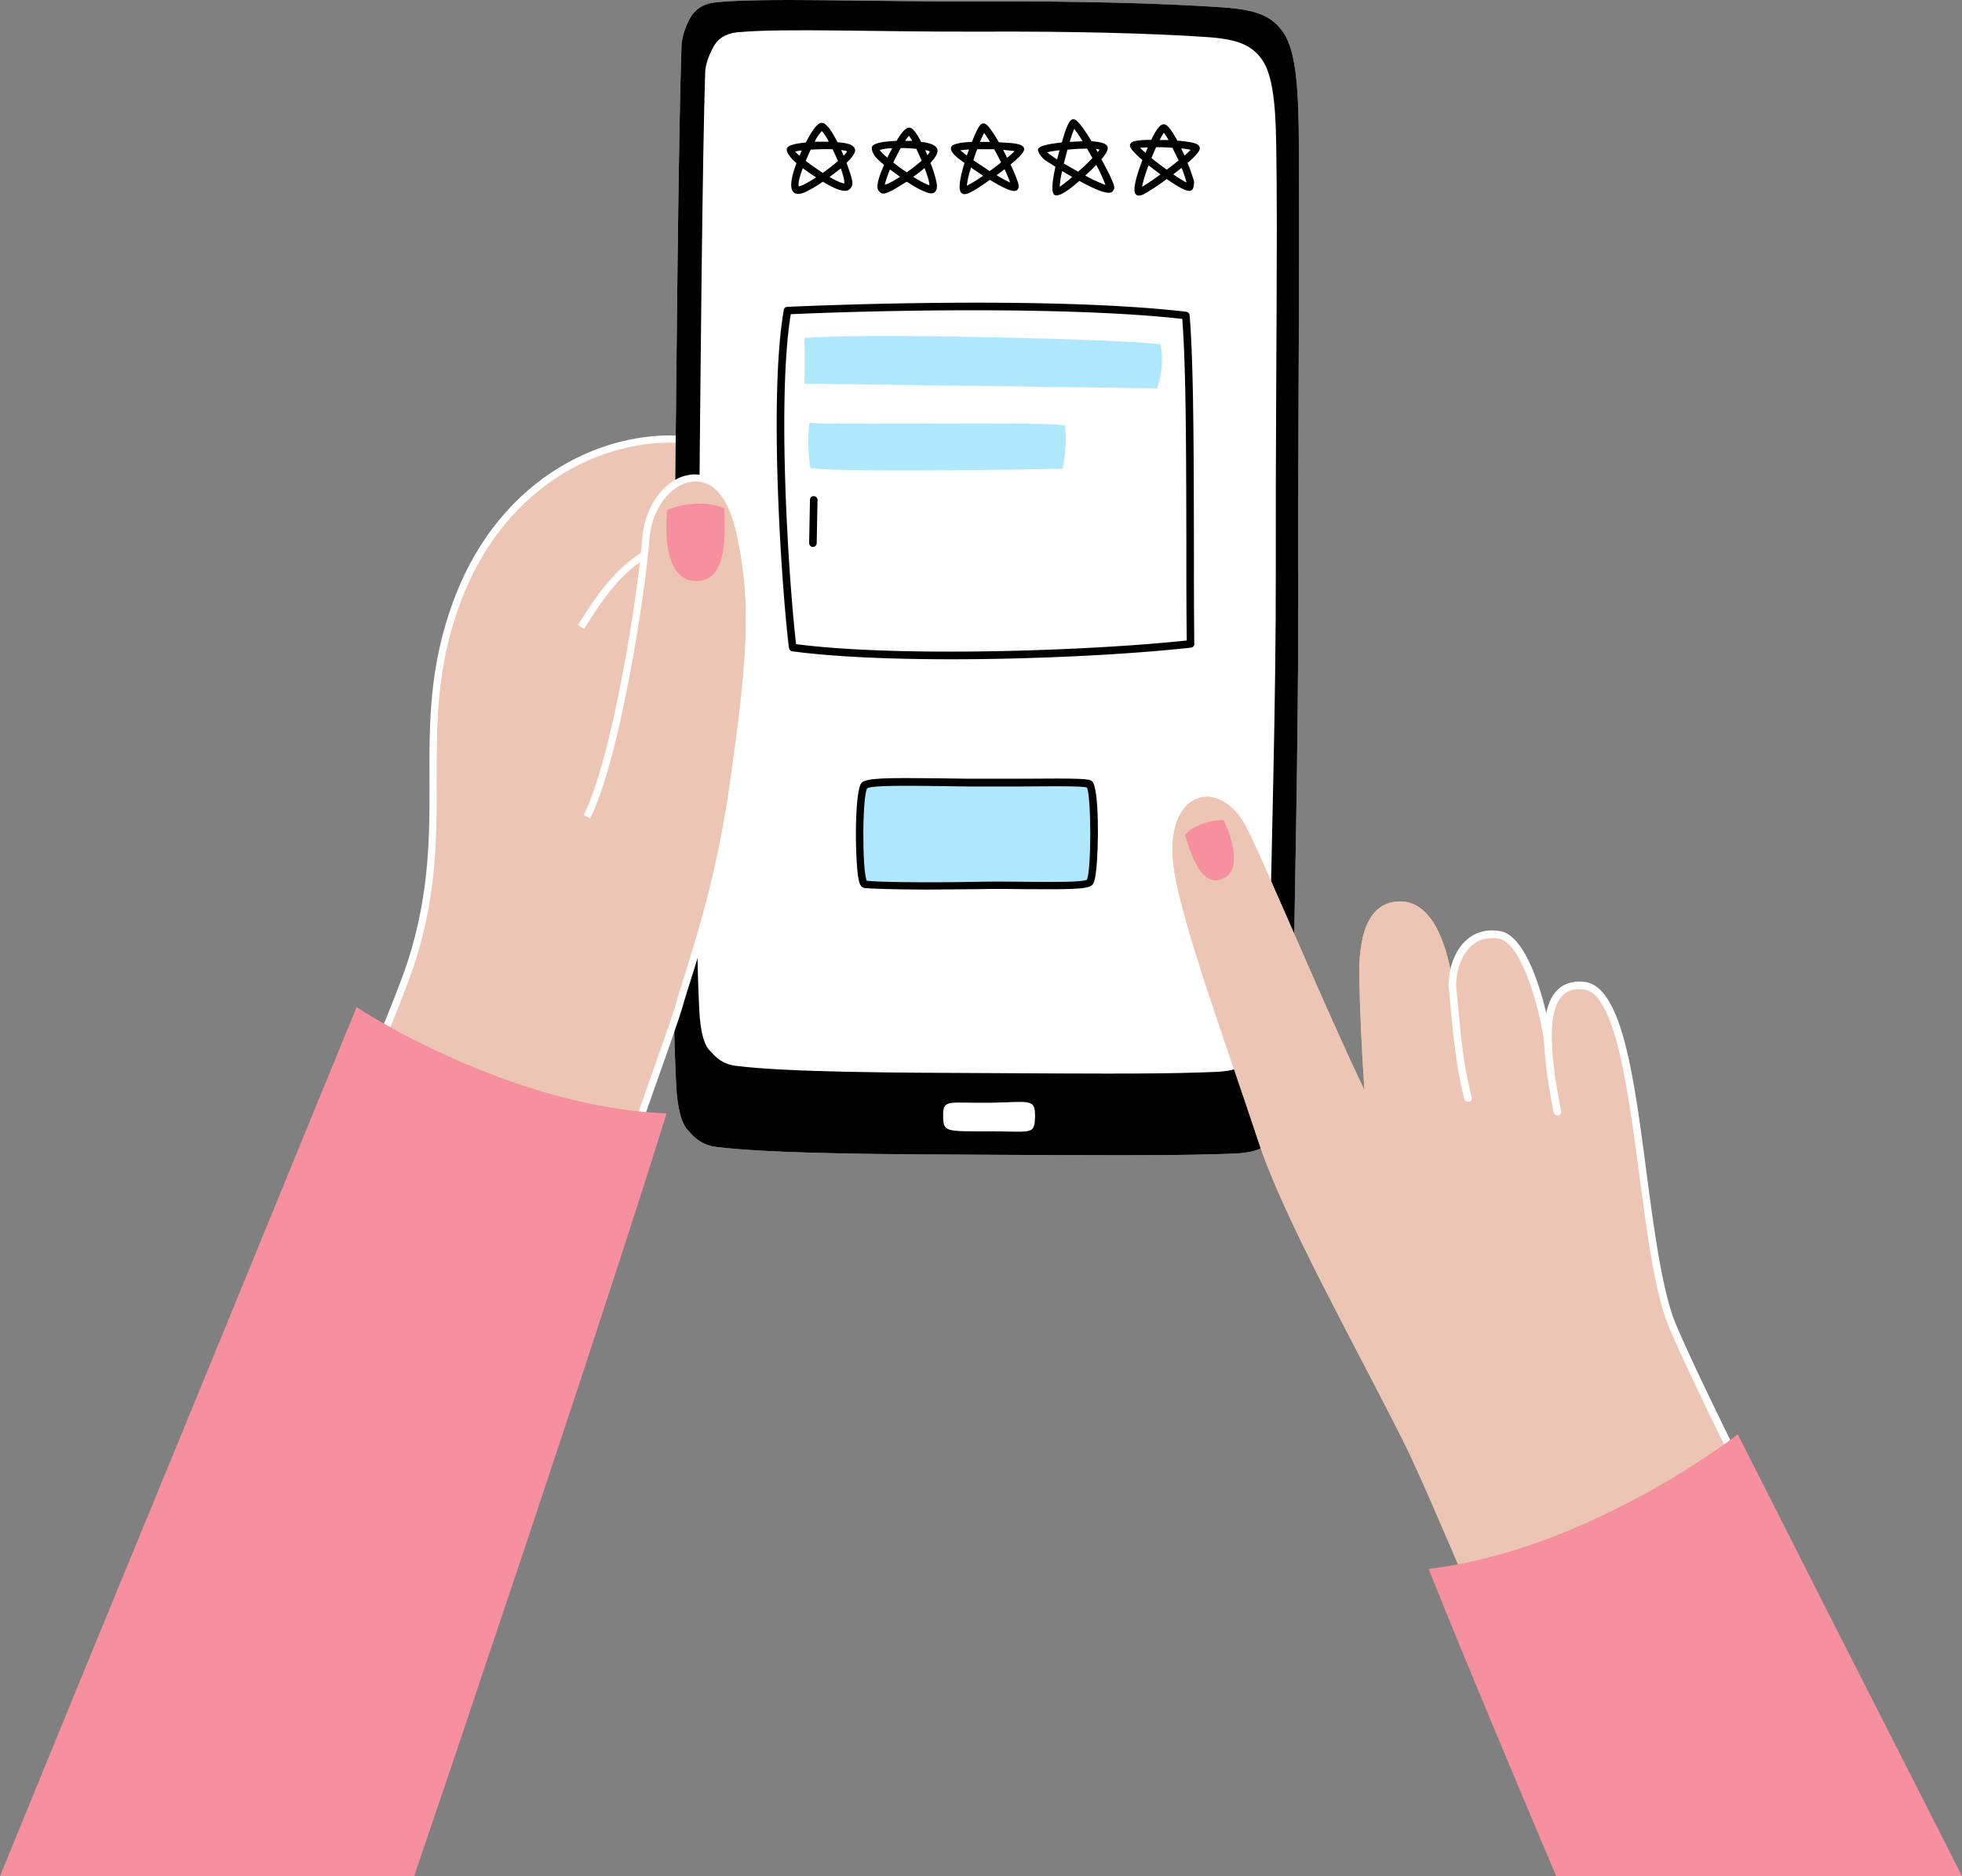 <svg xmlns="http://www.w3.org/2000/svg" width="960.7" height="918.9" viewBox="0 0.014 960.7 918.886" style=""><rect x="0" y="0.014" width="960.7" height="918.886" fill="#808080" stroke="none"/><g><title>rating3__363198118</title><g data-name="Layer 2"><path fill="#edc5b4" d="M151.6 650.2l104.1 20.1 85.9-373.7-56.2-42.7-133.8 396.3z"></path><path d="M339.5 215.8c-38.2-5-93 16.5-116.1 79.7s1.7 112.7-25 184.4c-20.5 55-127.8 304.2-187 439h153.1l120-611.8c10.9-17.3 26.1-41.2 53-41.6 15.6-.2 37.8 19.7 47.7 45.6s34.5 11.3 28.4-15.9-36.1-74.4-74.1-79.4z" fill="#edc5b4"></path><path d="M339.7 214c-40.6-5.3-94.8 17.7-117.9 80.9-11.6 31.6-11.6 58.7-11.5 87.5s.1 60.2-13.6 96.9C175.5 536 68.3 785.1 9.5 918.9h3.9C72.3 784.6 178.9 537.1 200 480.5c13.9-37.2 13.9-68.2 13.8-98.1 0-28.4-.1-55.3 11.3-86.3 22.4-61.4 74.9-83.7 114.1-78.6s66.9 52.8 72.6 78.1c3.2 14-2.3 24.6-9.4 26.8s-12-2.8-15.5-12c-9.8-25.5-32.5-46.8-49.5-46.6-27.9.3-43.9 25.6-54.4 42.3l3 1.9c10.7-17 25.5-40.3 51.5-40.7h.2c13.7 0 35.8 18.1 45.8 44.4 5.1 13.3 13.6 16 19.9 14.1 8.6-2.6 15.6-14.3 11.9-31-5.9-26.2-36.2-75.6-75.6-80.8z" fill="#fff"></path><path d="M635.9 61.4c-.4-24.2-2.4-38.7-8-46.2S615.1 4.7 598.4 3.6c-29-2-70-3.1-118.4-2.9-54.2.2-105-1.9-129.2.4-8 .8-10.9 4.8-12.3 6.8s-4.6 8.7-4.8 14.6c-1.5 42.9-2.5 155.5-3.6 271-.9 103.2-1.3 194.7 1 237.9.8 15.3 4 20.4 5.6 22s5.3 7.2 13.7 8.3c27 3.4 83.6 3.7 137.7 3.9 39.8.2 81.5.5 106.9-.3 14-.5 22.6.4 31.3-9.9 5-5.8 6.5-25.2 6.8-55.8.6-51.8 2.7-135 2.6-208.6-.2-70.6.5-135 .4-184.9 0-16.6 0-31.6-.2-44.7z" fill="#fff"></path><path d="M396.3 207.2a86.2 86.2 0 0 0 .5 22.1c19.2 2.3 123.5.3 123.5.3s2.5-11.1 1.1-21.3c-13.5-1.8-101.9-.1-125.1-1.1z" fill="#afe7fc"></path><path d="M501.5 73c-.2-1.9-2.6-2.3-4-2.6s-4.4-.5-8.4-.7c-2.9-5-5.6-9-7.1-9.2s-2.6.3-5.8 8.3l-.3.7c-5.1.2-9.3.9-10.1 2.4s1.1 3.6 2.3 4.7 2.1 1.7 4.2 3.2c-2 6.4-3.5 13.3-1.4 14.8a2.2 2.2 0 0 0 1.4.5c1 0 2.5-.6 4.9-2s3.9-2.5 7.5-5c5.9 3.6 11.3 6.3 13 5.2s1-2.9.9-3.5a69.8 69.8 0 0 0-3.8-9.2c3.9-3.2 6.8-6.1 6.7-7.6zm-19.6-7.9c.7 1 1.7 2.5 2.8 4.4h-4.8a30 30 0 0 1 2-4.4zm-11.7 8.5l4.3-.4-1.1 3zm3.2 17.4a41.4 41.4 0 0 1 2.1-8.9l5.9 4a79.7 79.7 0 0 1-8 4.9zm11.2-7.2l-8-5.3c.6-1.8 1.2-3.7 1.9-5.4h8.3c1.2 2.1 2.3 4.3 3.4 6.4-1.7 1.5-3.7 2.9-5.6 4.3zm3.4 2l3.9-2.9a61.9 61.9 0 0 1 2.7 6.5 59.6 59.6 0 0 1-6.6-3.6zm5.1-8.5l-1.9-3.9 5.6.6a34.5 34.5 0 0 1-3.7 3.3z"></path><path d="M539.3 78c3.8-4.4 3.4-5.9 2.5-6.9s-3.7-1.7-7.3-1.9c-3.5-5.7-7-10.8-8.8-10.8h-.1c-1.4.1-2.3 1.1-4.3 6.8l-1.4 4.6c-10.4 1.1-11.2 2.5-11.6 3.2s1 3.6 3.5 5.5l5 3.2c-1.4 6.3-2.2 12.3-.6 13.7a2 2 0 0 0 1.1.3c2.1 0 5.8-2.3 11.2-7.1 7.2 4 14.3 7.1 16.1 5.3s1.1-2.8-1.4-8.5c-.1-.1-1.6-3.2-3.9-7.4zm-.9-4.8a7.7 7.7 0 0 1-.9 1.3l-.9-1.6zM526 63.1a62.2 62.2 0 0 1 4.1 6.1l-6.3.3a64.1 64.1 0 0 1 2.2-6.4zm-8.4 15c-2.1-1.4-3.8-2.6-4.9-3.5a48.3 48.3 0 0 1 6.1-1zm1.3 13.4a40.5 40.5 0 0 1 1.2-7.7l4.9 2.9c-2.4 2.1-4.7 3.8-6.1 4.8zm9-7.4l-7-4 1.8-6.8c3.3-.3 6.7-.5 9.6-.5l2.6 4.6a91.3 91.3 0 0 1-7 6.7zm3.5 1.9l3.1-2.9 2.3-2.3a78.9 78.9 0 0 1 4.5 9.8 74.7 74.7 0 0 1-9.9-4.6z"></path><path d="M587.5 72.6c-.1-1.1-.8-1.8-2.1-2.3s-4.8-1.1-8.9-1.4c-2.4-4.4-4.7-7.8-6.3-8s-3.2.9-6.5 7.6c-4.7 0-8.6.4-9.6 1.3s-1.3 1.7.3 3.7a39 39 0 0 0 5 4.9c-2.6 6.8-5.2 15-3.2 16.8a1.9 1.9 0 0 0 1.5.6 6.6 6.6 0 0 0 2.6-.8 112.9 112.9 0 0 0 11-7.3c9.9 6.9 11.4 6 12.3 5.4s1.2-3.4 1-4.5a91.1 91.1 0 0 0-3.1-8.8c3.6-3.1 6.1-5.8 6-7.2zM569.8 65a27.8 27.8 0 0 1 2.4 3.6h-4.4zm-11.6 7.4l3.8-.2-1.1 2.7zm1 19.1a66.3 66.3 0 0 1 3.2-10.5l5.8 4.4a90.2 90.2 0 0 1-9 6.1zm12.1-8.4c-2.5-1.8-5.2-3.8-7.5-5.7.8-1.8 1.5-3.6 2.3-5.3 2.6 0 5.4.1 8 .3l3 6.2c-1.8 1.5-3.8 3-5.8 4.5zm3.2 2.3l4.1-3.2a74.4 74.4 0 0 1 2.4 7.2 52.8 52.8 0 0 1-6.5-4zm5.5-9.2c-.5-1.2-1.1-2.3-1.6-3.5a32.4 32.4 0 0 1 4.6.7c-.7.7-1.7 1.7-3 2.8z"></path><path d="M582.5 154.4a1.9 1.9 0 0 0-1.6-1.7c-67.7-7.9-182.5-3-195.4-2.4a1.7 1.7 0 0 0-1.7 1.5c-7.4 41.7-1.3 134.1 2.5 165.5a2 2 0 0 0 1.6 1.7c21.1 2.8 49 3.9 77.9 3.9 43.2 0 88.6-2.5 117.4-5.7a1.8 1.8 0 0 0 1.6-1.8c-.2-15.5-.2-33.3-.2-52.1-.1-41.6-.1-84.5-2.1-108.9zM389.8 315.5c-3.7-32.2-9.4-120.2-2.6-161.6 46.6-2.1 137.4-3.8 191.7 2.3 1.9 24.5 1.9 66.5 2 107.1 0 18.1 0 35.3.2 50.4-46.8 5-139.9 8.4-191.3 1.8z"></path><path d="M418.7 73.5c-.2-2.1-2.8-2.9-3.6-3.1a25.9 25.9 0 0 0-5-.7c-2.4-4.8-5.2-9.3-7.5-9.5-.7-.1-3-.3-8 9.6-4.5.4-8.1 1.2-9.1 2.5s.7 4.4 4.5 7.6c-2.3 6.1-3.7 12.1-1.4 14.3a3.3 3.3 0 0 0 2.2.8 11.2 11.2 0 0 0 4.5-1.4 66.3 66.3 0 0 0 7.6-4.6c5.4 3.3 11 5.8 13.1 3.7s1.9-3.5-1.3-12.4a1 1 0 0 0-.2-.5c2.6-2.5 4.3-4.8 4.2-6.3zm-16.3-9.3a20.9 20.9 0 0 1 3.4 5.2h-6.9a22.5 22.5 0 0 1 3.5-5.2zm-13.1 10.1a13.1 13.1 0 0 1 3.4-.6h-.1c-.4.8-.7 1.7-1.1 2.6zm1.9 17.3zm-.1-.3c-.4-1.5.5-5 2-8.9 1.7 1.2 4 2.9 6.5 4.5-3.7 2.4-7 4.2-8.5 4.4zm11.8-6.6c-2.9-1.9-5.9-4-8.4-5.9.8-1.8 1.6-3.7 2.5-5.5 3.4-.2 7.3-.3 10.7-.2.9 1.9 1.8 3.9 2.6 5.8-2.2 1.9-4.8 3.9-7.4 5.8zm10.5 5.1c-1.3 0-4-1.3-7.2-3.1l5.5-4.2c1.2 3.3 1.9 6.1 1.7 7.3zm-.3-13.5l-1.2-2.8a11.9 11.9 0 0 1 2.9.6 11.9 11.9 0 0 1-1.7 2.2z"></path><path d="M458.9 72.9c-.7-1.6-2.8-2.6-6.7-3.3h-1.1c-2-3.8-3.9-6.6-5.3-7s-3.3.5-6.8 6.4c-5.4.2-10.4.9-11.7 2.4s.7 4.7 1.6 5.7a53.9 53.9 0 0 0 4 3.7c-2.4 5.3-4.3 10.9-2.6 12.7s2.3 2.7 12.5-3.8l1.2-.7c7.1 4.6 10.4 5.7 12 5.7a2.4 2.4 0 0 0 1.7-.6c1.4-1.1 1.2-3.5.7-5.6a59 59 0 0 0-2.8-8.7c2.4-2.6 4-5.1 3.3-6.9zm-13.8-6.4l1.6 2.5h-3.5a20 20 0 0 1 1.9-2.5zm-14.4 7a22.1 22.1 0 0 1 6.2-.9c-.7 1.3-1.6 2.9-2.4 4.6a22.4 22.4 0 0 1-3.8-3.7zm2.5 17a52.4 52.4 0 0 1 2.6-7.5l4.9 3.6c-3.1 2-5.8 3.5-7.5 3.9zm10.8-6.1c-2.3-1.5-4.6-3.2-6.6-4.8 1.2-2.4 2.4-4.9 3.7-7.1 2.6 0 5.2.2 7.6.4l2.6 5.8c-2.1 1.8-4.7 3.9-7.3 5.7zm3.2 2.2a64.1 64.1 0 0 0 5.5-4.3c1.4 3.6 2.4 6.8 2.4 8.5a42 42 0 0 1-7.9-4.2zm6.9-10.6a18.9 18.9 0 0 0-1.1-2.5 9.1 9.1 0 0 1 2.3.7 6.9 6.9 0 0 1-1.2 1.8z"></path><path fill="#afe7fc" d="M422.7 382.6h111.2v51.57H422.7z"></path><path d="M500.9 381.4H474l-14.4-.2c-25.6-.3-35.4-.2-37.7 2.2-3.8 4-3.3 42.3-1.1 48.9.2.6.8 2.3 2.4 2.6s14.9.8 30.8.8l23.7-.2c8.9-.2 18.1-.1 26.2 0 18.1.1 27.6.1 30.5-1.7 1-.6 1.7-2 2.3-7.3 1.3-10.5 1.6-40.2-1.9-43.8-1.4-1.4-5.9-1.5-33.9-1.3zm31.3 49.5c-2.6 1.2-15.6 1.1-28.2 1-8.2-.1-17.4-.2-26.4 0-24.8.5-47.8.1-53.2-.5-2.3-5.1-2.2-41.3.2-45.3 2.5-1.5 19.7-1.3 34.9-1.1l14.4.2H501c14-.1 28.5-.3 31.2.5 2.2 4.4 2.2 40.7 0 45.2z"></path><path d="M398.5 243a1.8 1.8 0 0 0-1.9 1.8l-.4 21.2a1.9 1.9 0 0 0 1.8 1.9 1.9 1.9 0 0 0 1.9-1.8l.4-21.2a1.9 1.9 0 0 0-1.8-1.9z"></path><path d="M484.6 539.6c-18.7.2-22.6-1.5-22.3 6.3s6 5.3 21.7 5.3c19.6 0 22.2.8 22.1-6.7-.1-5.3-2.8-5.2-21.5-4.9z" fill="#7acfef"></path><path d="M635.9 61.4c-.4-24.2-2.4-38.7-8-46.2S615.1 4.7 598.4 3.6c-29-2-70-3.1-118.4-2.9-54.2.2-105-1.9-129.2.4-8 .8-10.9 4.8-12.3 6.8s-4.6 8.7-4.8 14.6c-1.5 42.9-2.5 155.5-3.6 271-.9 103.2-1.3 194.7 1 237.9.8 15.3 4 20.4 5.6 22s5.3 7.2 13.7 8.3c27 3.4 83.6 3.7 137.7 3.9 39.8.2 81.5.5 106.9-.3 14-.5 22.6.4 31.3-9.9 5-5.8 6.5-25.2 6.8-55.8.6-51.8 2.7-135 2.6-208.6-.2-70.6.5-135 .4-184.9 0-16.6 0-31.6-.2-44.7zm-11.2 218.2c.1 66.9-2.3 138.8-2.9 186-.3 27.8-1.7 45.5-6.3 50.8-8.1 9.2-16 8.4-29 8.9-23.5.8-62 .5-98.9.3-50-.2-102.4-.4-127.4-3.6-7.7-.9-11-5.9-12.7-7.5s-4.4-6.1-5.1-20c-2.1-39.3-1.2-118.8-.3-212.6.9-105.1 1.9-207.6 3.2-246.6.2-5.3 3.5-11.6 4.6-13.3s3.9-5.5 11.4-6.2c22.3-2.1 69.3-.1 119.4-.3 44.8-.2 82.8.8 109.5 2.6 15.5 1 22.3 3.8 27.4 10.6s7 20 7.3 42c.2 11.9.3 25.6.3 40.7 0 45.4-.6 103.9-.5 168.2z"></path><path d="M484.7 540.1c-19.7.3-23-2.1-22.9 6.2s.8 7.8 23.1 7.8c20.2 0 21.7 2 21.9-7.2s-2.8-7.1-22.1-6.8z" fill="#fff"></path><path d="M393.9 165.6c.3 8.6 0 22.3 0 22.3l172.7 2.3s4.2-11.9 1.5-21.5c-10.5-2.3-146.3-5.9-174.2-3.1z" fill="#afe7fc"></path><g><path d="M316.3 263.7c-2 26-14.5 107.5-28.9 136.3L162.8 918.9h16.9c58.4-161.4 147.6-408.5 152.5-425.2 7.2-25.1 19.5-56.5 27.2-112.1s10.8-85.9 3-120.7c-9.9-43.8-43.9-27.3-46.1 2.8z" fill="#edc5b4"></path><path d="M339 232.4c-12.5.9-23.3 14.6-24.5 31.2-2 26.7-14.5 107.3-28.7 135.6l3.2 1.6c14.4-28.7 27-110 29-136.9 1.1-14.7 10.6-27.2 21.3-28s17.5 8.6 21.3 25.4c7.8 34.4 4.9 64.4-2.9 120.1-6.2 44.2-15.2 72.8-22.3 95.7-1.8 5.7-3.5 11-4.9 16.1-4.8 16.6-94.2 264.3-152.7 425.7h3.8c58.5-161.5 147.5-408.1 152.3-424.7 1.4-5.1 3.1-10.3 4.9-16 7.2-23.1 16.2-51.8 22.4-96.3 7.9-56.2 10.8-86.4 2.9-121.4-6-26.6-19.5-28.5-25.1-28.1z" fill="#fff"></path></g><path d="M139.1 579.9l-25.9 63.2L91.5 696l-25.8 62.7-21.8 53-25.7 62.7L0 918.9h202.8c5-14.7 10.1-29.9 15.4-45.4s11.5-34.1 17.3-51.5l21.7-64.6 17.8-53.6c7.5-22.4 14.6-44.1 21.2-64.4 12.1-36.8 22.5-69.3 30.2-94.1-77.5-2.9-151.8-52-151.8-52z" fill="#f68f9e"></path><path d="M775.6 482.8c-19-2.1-17.5 29.7-17.5 29.7-.8-11-9.7-52.6-24.1-54.7s-22.2 11.4-22.8 23.1c-1.9-13.8-8.3-39.7-25.9-39.4-16.1.3-20.2 18.1-19.7 37.9.3 15.1 1.1 33.2 2.5 54.5-19.6-40.9-45.3-103-57.1-127.3-13.3-27.7-42.6-19.8-35.9 20.7 4.7 28 25 83.1 41.2 132.1 12.3 37.4 46.8 98.5 70.9 146.6 11 22 50.8 116.6 90.8 212.9h174.3C895.2 806.1 823.9 665.3 816.9 644c-15.2-46.7-14.4-158.2-41.3-161.2z" fill="#edc5b4"></path><path d="M685.3 441.5c-16.1.3-20.2 18.1-19.7 37.9.3 15.1 1.1 33.2 2.5 54.5-19.6-40.9-45.3-103-57.1-127.3-13.3-27.7-42.6-19.8-35.9 20.7 4.7 28 25 83.1 41.2 132.1 12.3 37.4 46.8 98.5 70.9 146.6 11.5 22.8 55.4 118.5 98.5 212.9h40.2l-114.7-438c-1.9-13.8-8.3-39.7-25.9-39.4z" fill="#edc5b4"></path><path d="M818.7 643.5c-5.6-17.1-9.1-43.6-12.5-69.3-6.1-46.9-12-91.2-30.4-93.3-5.8-.6-10.5.9-13.7 4.5-7.5 8.1-7.9 27-1.3 59.4a1.9 1.9 0 0 0 2.2 1.5 1.8 1.8 0 0 0 1.4-2.2c-6.2-30.8-6.1-49.2.4-56.2 2.5-2.7 5.9-3.8 10.6-3.3 15.5 1.7 21.7 48.7 27.2 90.1 3.4 25.8 6.9 52.5 12.6 69.9 7 21.4 78 161.6 135.1 274.3h4.1l-.7-1.5c-57.1-112.6-128.1-252.8-135-273.9z" fill="#fff"></path><path d="M734.3 456c-6.2-1-11.8.5-16.1 4.3-6.6 5.7-8.9 15.3-8.9 22.5.2 2.3.5 4.7.7 7.2 1.3 14.4 2.9 32.3 7 48.2a2 2 0 0 0 1.8 1.4h.5a1.7 1.7 0 0 0 1.3-2.2c-4.1-15.6-5.7-33.3-6.9-47.6-.3-2.5-.5-4.9-.7-7.1 0-6.2 2-14.6 7.6-19.5 3.5-3.1 7.9-4.3 13.1-3.5 12.3 1.8 21.6 40.1 22.6 53.1a1.8 1.8 0 0 0 2 1.7 1.9 1.9 0 0 0 1.7-2c-.9-10.9-9.8-54.2-25.7-56.5z" fill="#fff"></path><path d="M580.2 408.9c2.5 7.6 7.4 25.5 17.8 21.8s5.6-19.6 1.2-29c-4.8-.4-14.6 2-19 7.2z" fill="#f68f9e"></path><path d="M926.3 851.1l-31.9-62.7-43.5-85.9s-72.2 56.5-151.4 65.9c9.9 24.8 23.3 57.2 38.7 94 7.5 17.9 15.5 36.9 23.8 56.5h198.7l-7.8-15.4z" fill="#f68f9e"></path><path d="M326.7 249.9c-1.4 13.7-.2 35.4 15 34.7s13.2-25.1 12.9-35.6c-8.1-4.1-21.9-2.1-27.9.9z" fill="#f68f9e"></path></g></g></svg>